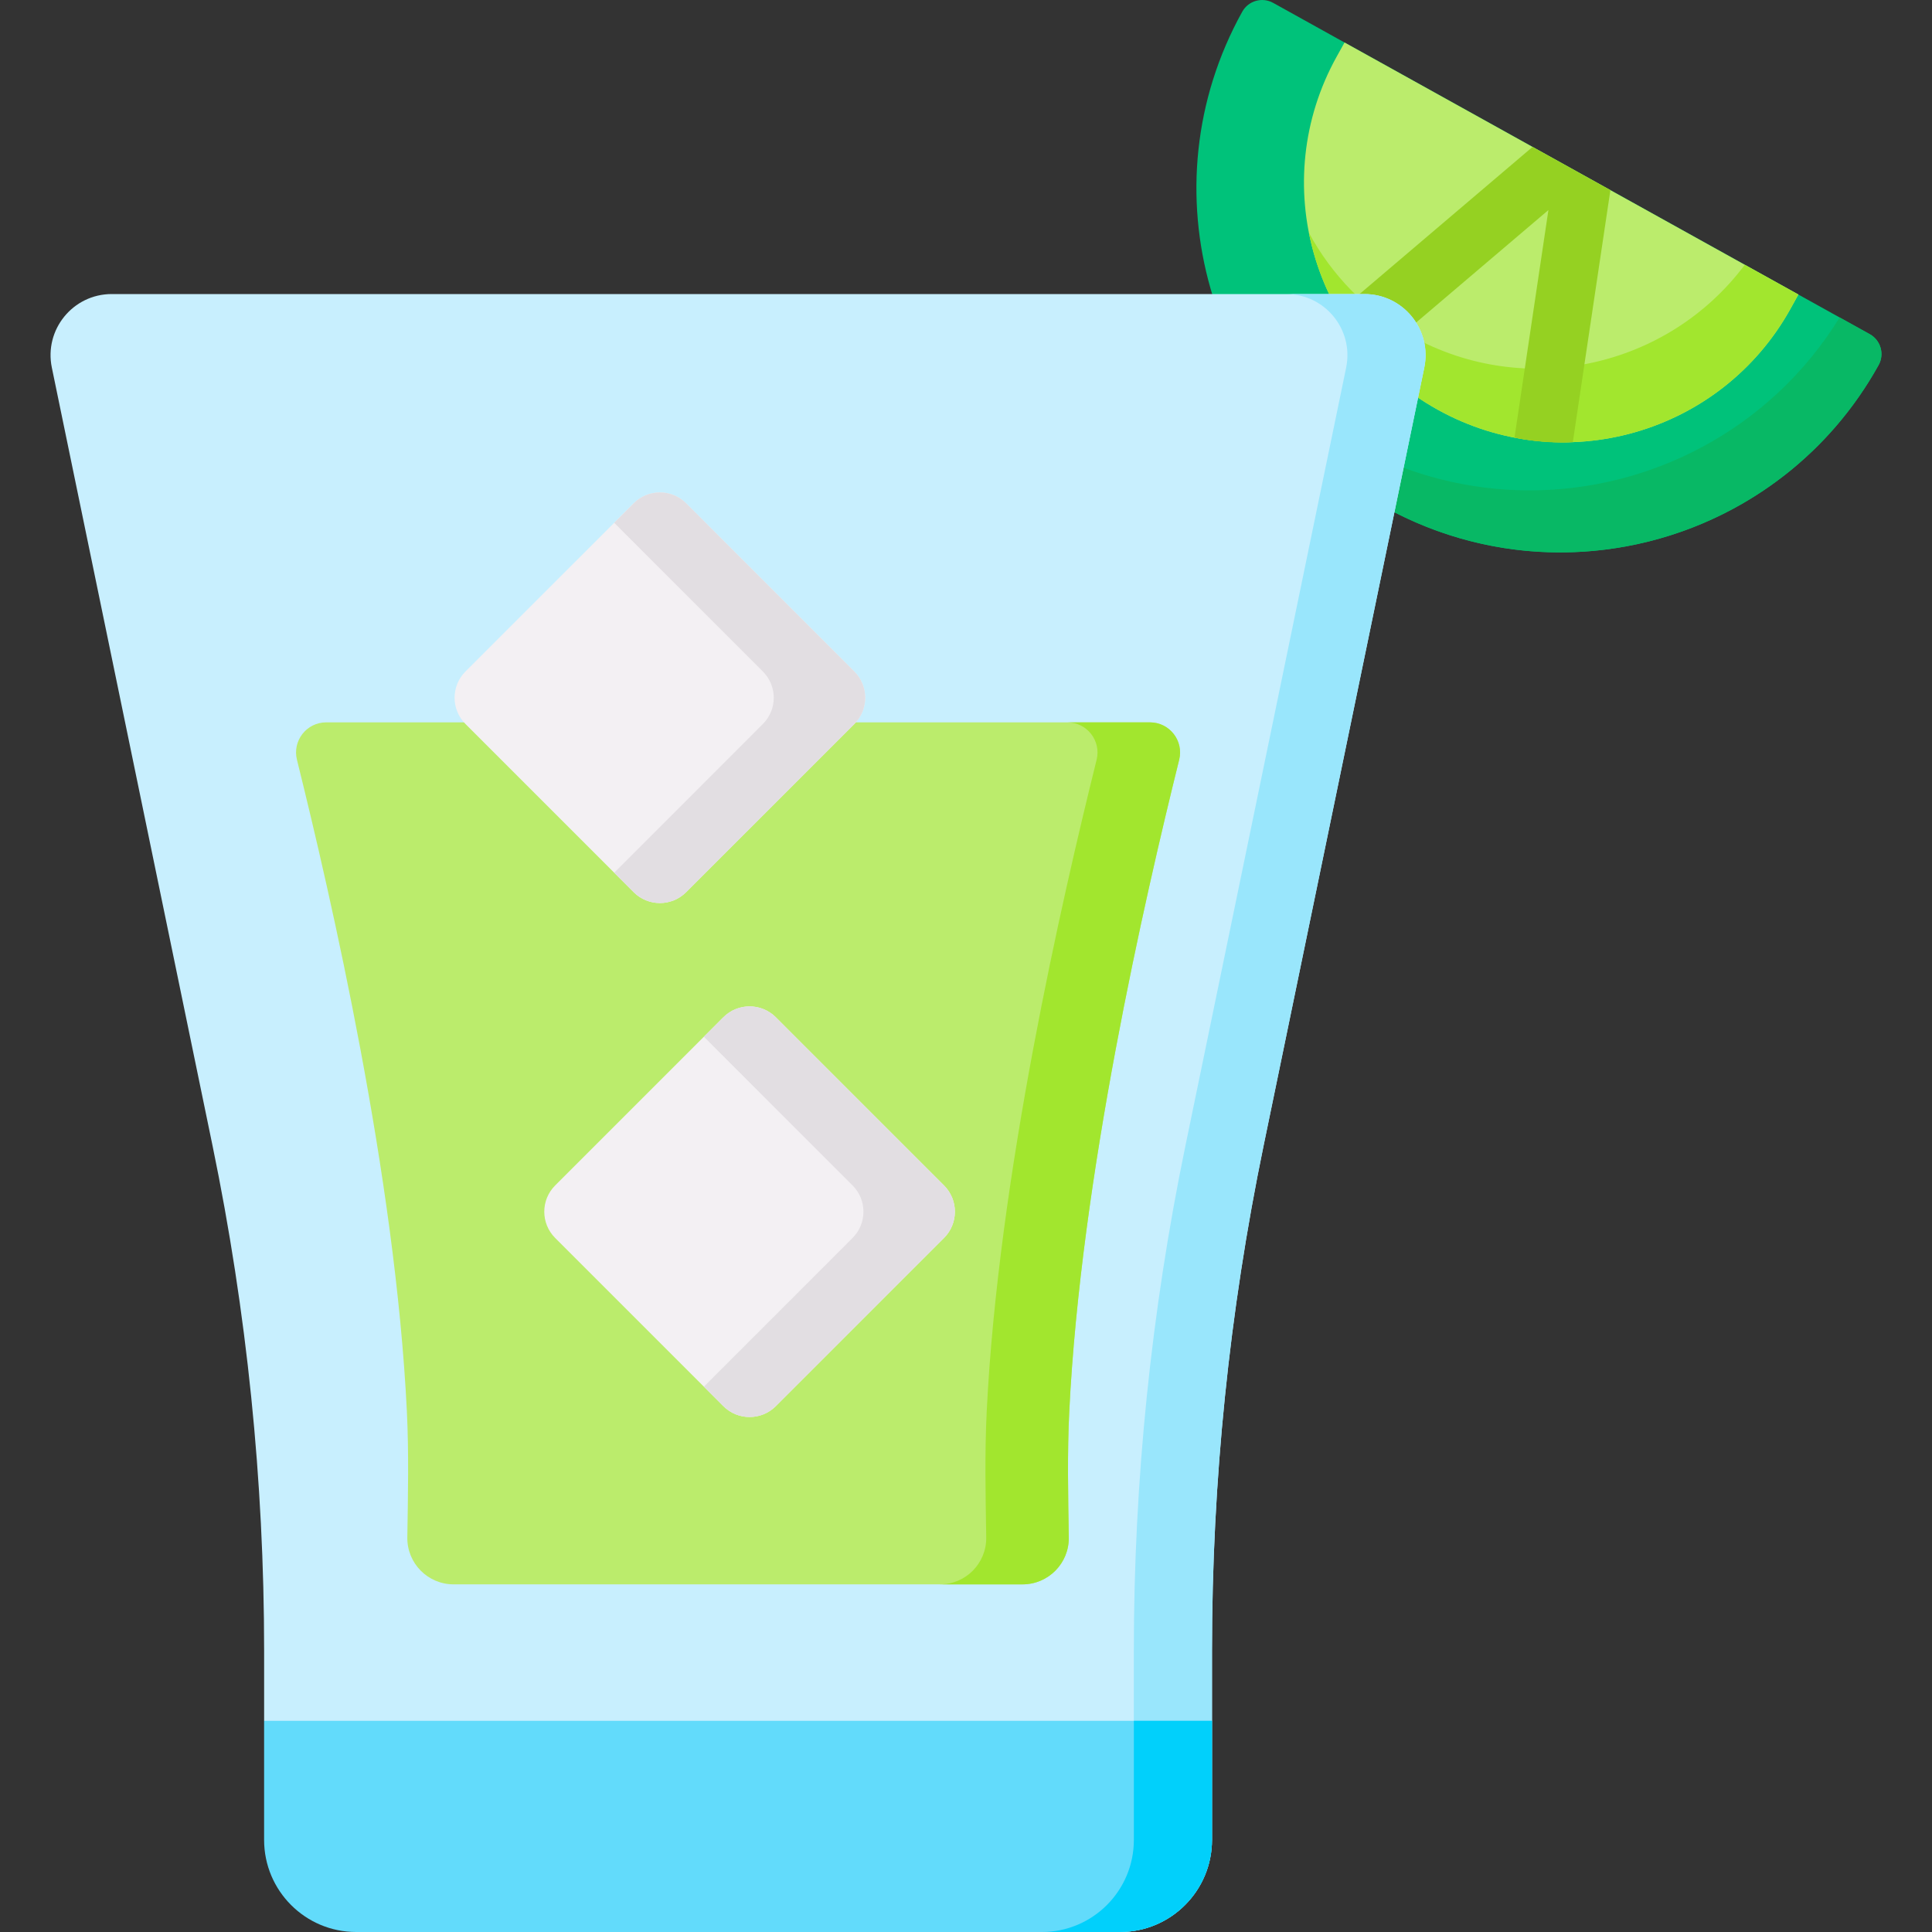 <svg width="100" height="100" viewBox="0 0 100 100" fill="none" xmlns="http://www.w3.org/2000/svg">
<rect x="0" y="0" width="100" height="100" fill="#333333" stroke="none"/>
<g clip-path="url(#clip0)">
<path d="M71.622 26.22C62.526 21.169 59.248 9.702 64.299 0.606C64.614 0.038 65.331 -0.167 65.9 0.149L96.778 17.297C97.346 17.612 97.551 18.329 97.235 18.898C92.185 27.993 80.717 31.271 71.622 26.22Z" fill="#00C27A"/>
<path d="M89.656 26.362C84.203 29.274 77.429 29.445 71.622 26.22C67.573 23.971 64.677 20.453 63.156 16.435C64.793 19.096 67.117 21.385 70.043 23.01C75.85 26.235 82.623 26.064 88.077 23.152C90.929 21.629 93.419 19.358 95.22 16.431L96.777 17.296C97.347 17.611 97.551 18.328 97.236 18.897C95.409 22.185 92.745 24.712 89.656 26.362Z" fill="#08B865"/>
<path d="M74.408 21.202C67.921 17.599 65.583 9.42 69.185 2.933L69.593 2.199L93.084 15.245L92.677 15.979C89.074 22.466 80.895 24.805 74.408 21.202Z" fill="#BBEC6C"/>
<path d="M74.409 21.203C70.808 19.204 68.487 15.795 67.748 12.048C68.925 14.222 70.717 16.1 73.039 17.39C78.984 20.69 86.347 19.004 90.311 13.705L93.084 15.245L92.678 15.979C89.075 22.466 80.895 24.804 74.409 21.203Z" fill="#A2E62E"/>
<path d="M79.325 7.604L69.278 16.148C69.832 17.115 71.173 18.654 71.106 18.559L80.146 10.872L78.39 22.653C78.39 22.653 78.84 22.752 79.429 22.821C80.05 22.894 80.824 22.935 81.409 22.884L83.354 9.839L79.325 7.604Z" fill="#95D122"/>
<path d="M70.621 15.22H5.783C3.777 15.22 2.277 17.061 2.683 19.026L11.001 59.301C12.776 67.897 13.671 76.651 13.671 85.429V89.069L15.323 90.501V95.233C15.323 97.865 17.456 98.656 20.088 98.656H56.315C58.947 98.656 61.081 97.865 61.081 95.233V90.501L62.733 89.069V85.429C62.733 76.651 63.628 67.897 65.403 59.301L73.721 19.026C74.127 17.061 72.627 15.22 70.621 15.22Z" fill="#C8EFFE"/>
<path d="M73.722 19.026L65.403 59.301C63.627 67.896 62.733 76.652 62.733 85.428V95.233C62.733 97.865 60.6 100 57.968 100H53.923C56.555 100 58.687 97.865 58.687 95.233V85.428C58.687 76.652 59.581 67.896 61.358 59.301L69.677 19.026C70.081 17.06 68.581 15.22 66.575 15.22H70.621C72.627 15.22 74.127 17.06 73.722 19.026Z" fill="#99E6FC"/>
<path d="M59.52 37.389C51.872 37.389 24.532 37.389 16.884 37.389C15.87 37.389 15.125 38.341 15.37 39.325C17.145 46.481 20.467 60.924 21.06 73.056C21.165 75.226 21.117 77.399 21.083 79.573C21.062 80.91 22.14 82.006 23.478 82.006H52.926C54.264 82.006 55.342 80.91 55.321 79.573C55.287 77.399 55.239 75.226 55.345 73.056C55.937 60.924 59.259 46.481 61.035 39.325C61.279 38.341 60.534 37.389 59.52 37.389Z" fill="#BBEC6C"/>
<path d="M61.033 39.325C59.259 46.48 55.937 60.925 55.345 73.056C55.238 75.227 55.286 77.399 55.32 79.572C55.343 80.911 54.263 82.007 52.926 82.007H48.651C49.99 82.007 51.068 80.911 51.047 79.572C51.013 77.399 50.965 75.227 51.072 73.056C51.664 60.925 54.984 46.48 56.761 39.325C57.004 38.342 56.261 37.389 55.246 37.389H59.521C60.534 37.389 61.279 38.342 61.033 39.325Z" fill="#A2E62E"/>
<path d="M62.733 89.07V95.233C62.733 97.865 60.601 100 57.969 100H18.436C15.804 100 13.67 97.865 13.67 95.233V89.07H62.733Z" fill="#62DBFB"/>
<path d="M62.733 89.069V95.234C62.733 97.865 60.601 100 57.969 100H53.923C56.555 100 58.688 97.865 58.688 95.234V89.069H62.733Z" fill="#01D0FB"/>
<path d="M48.863 64.076L40.156 72.782C39.406 73.532 38.19 73.532 37.44 72.782L28.734 64.076C27.984 63.325 27.984 62.109 28.734 61.359L37.44 52.653C38.19 51.903 39.406 51.903 40.156 52.653L48.863 61.359C49.613 62.11 49.613 63.325 48.863 64.076Z" fill="#F3F0F3"/>
<path d="M48.862 64.075L40.157 72.783C39.406 73.532 38.192 73.532 37.44 72.783L36.433 71.774L44.13 64.075C44.879 63.326 44.879 62.11 44.13 61.36L36.433 53.662L37.44 52.653C38.192 51.903 39.406 51.903 40.157 52.653L48.862 61.36C49.614 62.11 49.614 63.326 48.862 64.075Z" fill="#E2DEE2"/>
<path d="M44.221 37.473L35.514 46.179C34.764 46.929 33.548 46.929 32.798 46.179L24.092 37.473C23.342 36.723 23.342 35.507 24.092 34.757L32.798 26.05C33.548 25.3 34.764 25.3 35.514 26.05L44.221 34.757C44.971 35.507 44.971 36.723 44.221 37.473Z" fill="#F3F0F3"/>
<path d="M44.221 37.473L35.514 46.18C34.765 46.929 33.549 46.929 32.799 46.18L31.79 45.171L39.487 37.473C40.238 36.723 40.238 35.507 39.487 34.758L31.79 27.059L32.799 26.05C33.549 25.301 34.765 25.301 35.514 26.05L44.221 34.758C44.971 35.507 44.971 36.724 44.221 37.473Z" fill="#E2DEE2"/>
</g>
<defs>
<clipPath id="clip0">
<rect width="100" height="100" fill="white"/>
</clipPath>
</defs>
</svg>

